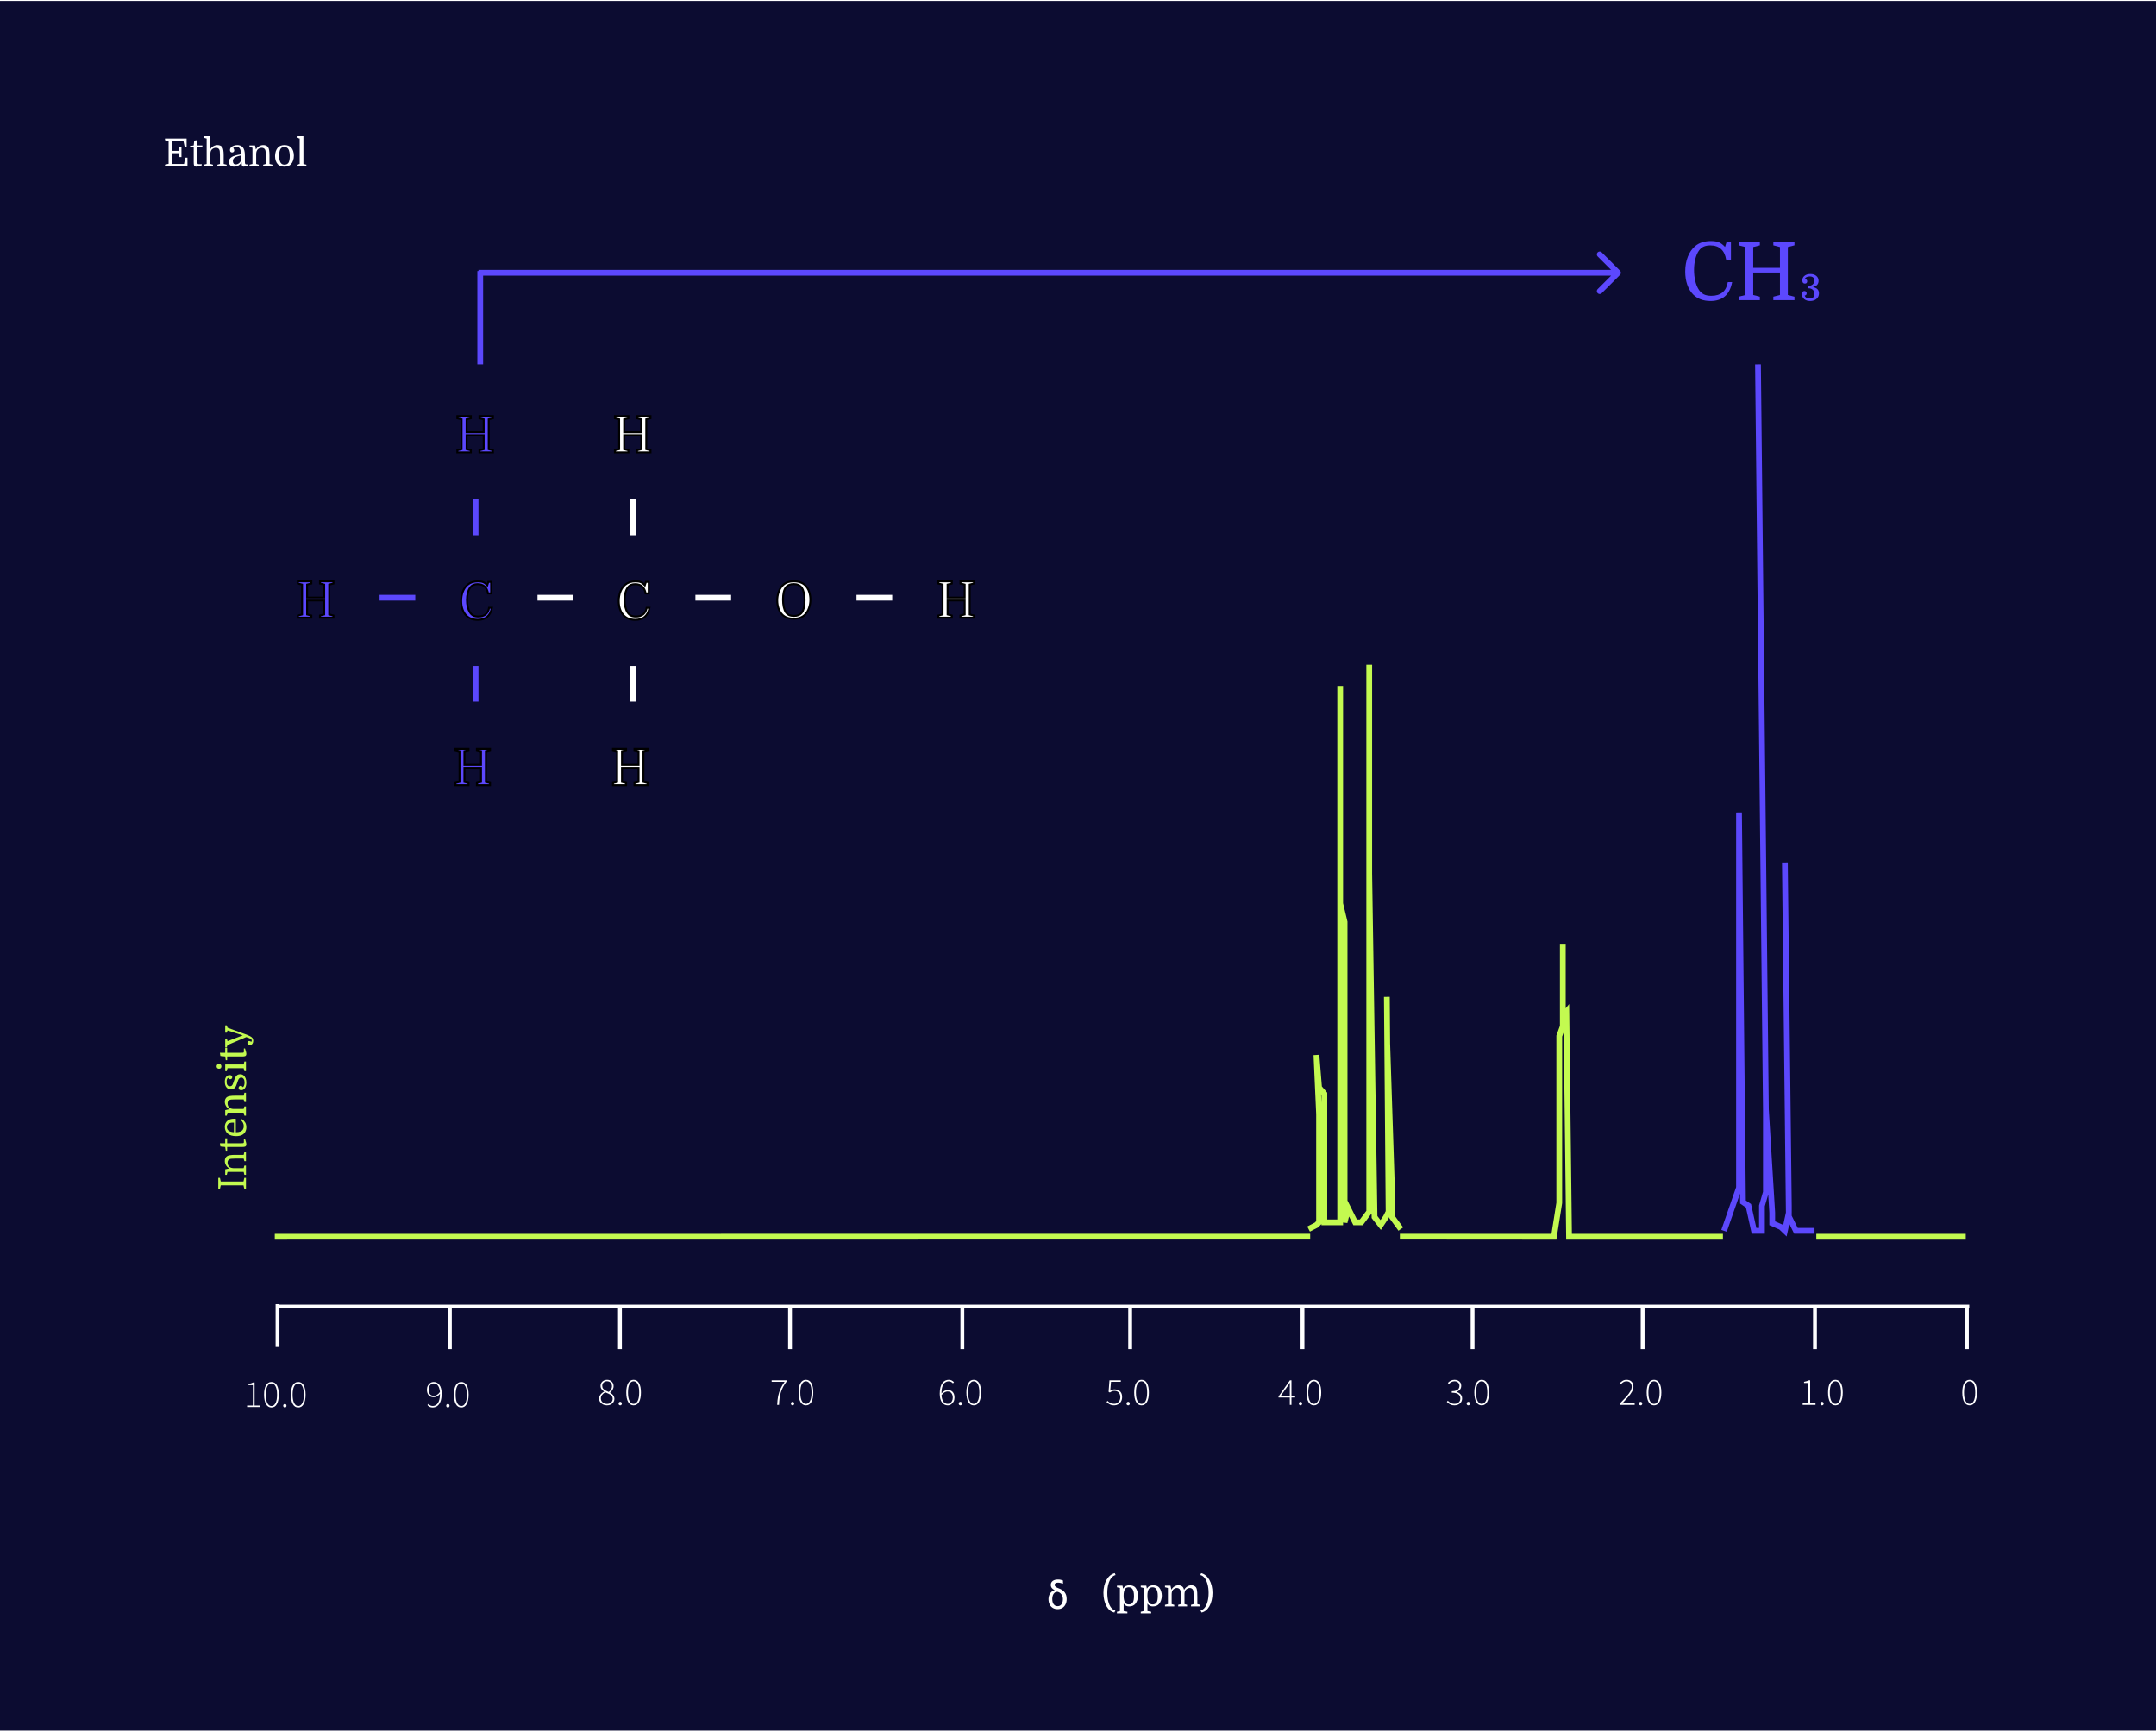 <svg width="1122" height="901" viewBox="0 0 1122 901" fill="none" xmlns="http://www.w3.org/2000/svg">
<rect width="1122" height="900" transform="translate(0 0.5)" fill="#0C0C31"/>
<path d="M421.733 311.988C421.733 313.509 421.497 314.941 421.025 316.287C420.571 317.615 419.933 318.725 419.112 319.616C418.396 320.385 417.531 320.961 416.517 321.346C415.521 321.713 414.368 321.896 413.057 321.896C411.729 321.896 410.559 321.713 409.545 321.346C408.532 320.979 407.684 320.428 407.003 319.694C406.199 318.856 405.578 317.807 405.142 316.549C404.705 315.273 404.486 313.893 404.486 312.408C404.486 310.888 404.713 309.463 405.168 308.135C405.64 306.79 406.286 305.672 407.107 304.78C407.841 303.994 408.689 303.417 409.65 303.05C410.628 302.683 411.782 302.5 413.11 302.5C414.438 302.5 415.6 302.683 416.596 303.05C417.609 303.4 418.474 303.95 419.191 304.702C420.012 305.54 420.641 306.598 421.078 307.873C421.515 309.149 421.733 310.521 421.733 311.988ZM407.501 311.884C407.501 313.334 407.623 314.627 407.868 315.763C408.112 316.881 408.462 317.798 408.916 318.515C409.37 319.161 409.938 319.651 410.62 319.983C411.319 320.297 412.175 320.455 413.188 320.455C415.041 320.455 416.404 319.878 417.277 318.725C417.749 318.078 418.107 317.222 418.352 316.156C418.597 315.073 418.719 313.806 418.719 312.355C418.719 310.905 418.597 309.629 418.352 308.529C418.107 307.428 417.749 306.536 417.277 305.855C416.823 305.191 416.238 304.702 415.521 304.387C414.822 304.073 413.992 303.915 413.031 303.915C412.105 303.915 411.301 304.064 410.62 304.361C409.956 304.641 409.397 305.069 408.942 305.645C407.981 306.921 407.501 309 407.501 311.884Z" fill="white"/>
<path d="M421.733 311.988C421.733 313.509 421.497 314.941 421.025 316.287C420.571 317.615 419.933 318.725 419.112 319.616C418.396 320.385 417.531 320.961 416.517 321.346C415.521 321.713 414.368 321.896 413.057 321.896C411.729 321.896 410.559 321.713 409.545 321.346C408.532 320.979 407.684 320.428 407.003 319.694C406.199 318.856 405.578 317.807 405.142 316.549C404.705 315.273 404.486 313.893 404.486 312.408C404.486 310.888 404.713 309.463 405.168 308.135C405.64 306.79 406.286 305.672 407.107 304.78C407.841 303.994 408.689 303.417 409.65 303.05C410.628 302.683 411.782 302.5 413.11 302.5C414.438 302.5 415.6 302.683 416.596 303.05C417.609 303.4 418.474 303.95 419.191 304.702C420.012 305.54 420.641 306.598 421.078 307.873C421.515 309.149 421.733 310.521 421.733 311.988ZM407.501 311.884C407.501 313.334 407.623 314.627 407.868 315.763C408.112 316.881 408.462 317.798 408.916 318.515C409.37 319.161 409.938 319.651 410.62 319.983C411.319 320.297 412.175 320.455 413.188 320.455C415.041 320.455 416.404 319.878 417.277 318.725C417.749 318.078 418.107 317.222 418.352 316.156C418.597 315.073 418.719 313.806 418.719 312.355C418.719 310.905 418.597 309.629 418.352 308.529C418.107 307.428 417.749 306.536 417.277 305.855C416.823 305.191 416.238 304.702 415.521 304.387C414.822 304.073 413.992 303.915 413.031 303.915C412.105 303.915 411.301 304.064 410.62 304.361C409.956 304.641 409.397 305.069 408.942 305.645C407.981 306.921 407.501 309 407.501 311.884Z" stroke="black"/>
<path d="M504.65 304.178V319.694L506.851 320.245V321.372H499.827V320.245L502.029 319.694V312.434H493.143V319.694L495.345 320.245V321.372H488.32V320.245L490.522 319.694V304.178L488.32 303.627V302.5H495.345V303.627L493.143 304.178V310.914H502.029V304.178L499.827 303.627V302.5H506.851V303.627L504.65 304.178Z" fill="white"/>
<path d="M504.65 304.178V319.694L506.851 320.245V321.372H499.827V320.245L502.029 319.694V312.434H493.143V319.694L495.345 320.245V321.372H488.32V320.245L490.522 319.694V304.178L488.32 303.627V302.5H495.345V303.627L493.143 304.178V310.914H502.029V304.178L499.827 303.627V302.5H506.851V303.627L504.65 304.178Z" stroke="black"/>
<path d="M248.551 303.959C247.673 303.959 246.92 304.095 246.292 304.365C245.683 304.635 245.163 305.059 244.733 305.635C244.195 306.338 243.774 307.266 243.469 308.419C243.164 309.554 243.012 310.806 243.012 312.176C243.012 313.455 243.146 314.653 243.415 315.77C243.684 316.887 244.061 317.824 244.545 318.581C245.029 319.338 245.611 319.896 246.292 320.257C246.992 320.599 247.861 320.77 248.901 320.77C252.128 320.77 254.001 319.248 254.521 316.203H256C255.193 320.401 252.737 322.5 248.632 322.5C246.158 322.5 244.186 321.779 242.716 320.338C241.838 319.473 241.165 318.383 240.699 317.068C240.233 315.752 240 314.293 240 312.689C240 310.869 240.296 309.221 240.887 307.743C241.479 306.266 242.313 305.086 243.388 304.203C244.751 303.068 246.552 302.5 248.793 302.5C249.905 302.5 250.81 302.644 251.509 302.932C252.208 303.221 252.899 303.734 253.58 304.473L254.118 302.77H255.597V308.743H253.956C253.705 307.158 253.123 305.968 252.208 305.176C251.312 304.365 250.093 303.959 248.551 303.959Z" fill="#5C48FD"/>
<path d="M248.551 303.959C247.673 303.959 246.92 304.095 246.292 304.365C245.683 304.635 245.163 305.059 244.733 305.635C244.195 306.338 243.774 307.266 243.469 308.419C243.164 309.554 243.012 310.806 243.012 312.176C243.012 313.455 243.146 314.653 243.415 315.77C243.684 316.887 244.061 317.824 244.545 318.581C245.029 319.338 245.611 319.896 246.292 320.257C246.992 320.599 247.861 320.77 248.901 320.77C252.128 320.77 254.001 319.248 254.521 316.203H256C255.193 320.401 252.737 322.5 248.632 322.5C246.158 322.5 244.186 321.779 242.716 320.338C241.838 319.473 241.165 318.383 240.699 317.068C240.233 315.752 240 314.293 240 312.689C240 310.869 240.296 309.221 240.887 307.743C241.479 306.266 242.313 305.086 243.388 304.203C244.751 303.068 246.552 302.5 248.793 302.5C249.905 302.5 250.81 302.644 251.509 302.932C252.208 303.221 252.899 303.734 253.58 304.473L254.118 302.77H255.597V308.743H253.956C253.705 307.158 253.123 305.968 252.208 305.176C251.312 304.365 250.093 303.959 248.551 303.959Z" stroke="black"/>
<path d="M330.551 303.959C329.673 303.959 328.92 304.095 328.292 304.365C327.683 304.635 327.163 305.059 326.733 305.635C326.195 306.338 325.774 307.266 325.469 308.419C325.164 309.554 325.012 310.806 325.012 312.176C325.012 313.455 325.146 314.653 325.415 315.77C325.684 316.887 326.061 317.824 326.545 318.581C327.029 319.338 327.611 319.896 328.292 320.257C328.992 320.599 329.861 320.77 330.901 320.77C334.128 320.77 336.001 319.248 336.521 316.203H338C337.193 320.401 334.737 322.5 330.632 322.5C328.158 322.5 326.186 321.779 324.716 320.338C323.838 319.473 323.165 318.383 322.699 317.068C322.233 315.752 322 314.293 322 312.689C322 310.869 322.296 309.221 322.887 307.743C323.479 306.266 324.313 305.086 325.388 304.203C326.751 303.068 328.552 302.5 330.793 302.5C331.905 302.5 332.81 302.644 333.509 302.932C334.208 303.221 334.899 303.734 335.58 304.473L336.118 302.77H337.597V308.743H335.956C335.705 307.158 335.123 305.968 334.208 305.176C333.312 304.365 332.093 303.959 330.551 303.959Z" fill="white"/>
<path d="M330.551 303.959C329.673 303.959 328.92 304.095 328.292 304.365C327.683 304.635 327.163 305.059 326.733 305.635C326.195 306.338 325.774 307.266 325.469 308.419C325.164 309.554 325.012 310.806 325.012 312.176C325.012 313.455 325.146 314.653 325.415 315.77C325.684 316.887 326.061 317.824 326.545 318.581C327.029 319.338 327.611 319.896 328.292 320.257C328.992 320.599 329.861 320.77 330.901 320.77C334.128 320.77 336.001 319.248 336.521 316.203H338C337.193 320.401 334.737 322.5 330.632 322.5C328.158 322.5 326.186 321.779 324.716 320.338C323.838 319.473 323.165 318.383 322.699 317.068C322.233 315.752 322 314.293 322 312.689C322 310.869 322.296 309.221 322.887 307.743C323.479 306.266 324.313 305.086 325.388 304.203C326.751 303.068 328.552 302.5 330.793 302.5C331.905 302.5 332.81 302.644 333.509 302.932C334.208 303.221 334.899 303.734 335.58 304.473L336.118 302.77H337.597V308.743H335.956C335.705 307.158 335.123 305.968 334.208 305.176C333.312 304.365 332.093 303.959 330.551 303.959Z" stroke="black"/>
<path d="M252.861 391.189V406.811L255 407.365V408.5H248.177V407.365L250.315 406.811V399.501H241.685V406.811L243.823 407.365V408.5H237V407.365L239.139 406.811V391.189L237 390.635V389.5H243.823V390.635L241.685 391.189V397.971H250.315V391.189L248.177 390.635V389.5H255V390.635L252.861 391.189Z" fill="#5C48FD"/>
<path d="M252.861 391.189V406.811L255 407.365V408.5H248.177V407.365L250.315 406.811V399.501H241.685V406.811L243.823 407.365V408.5H237V407.365L239.139 406.811V391.189L237 390.635V389.5H243.823V390.635L241.685 391.189V397.971H250.315V391.189L248.177 390.635V389.5H255V390.635L252.861 391.189Z" stroke="black"/>
<path d="M334.861 391.189V406.811L337 407.365V408.5H330.177V407.365L332.315 406.811V399.501H323.685V406.811L325.823 407.365V408.5H319V407.365L321.139 406.811V391.189L319 390.635V389.5H325.823V390.635L323.685 391.189V397.971H332.315V391.189L330.177 390.635V389.5H337V390.635L334.861 391.189Z" fill="white"/>
<path d="M334.861 391.189V406.811L337 407.365V408.5H330.177V407.365L332.315 406.811V399.501H323.685V406.811L325.823 407.365V408.5H319V407.365L321.139 406.811V391.189L319 390.635V389.5H325.823V390.635L323.685 391.189V397.971H332.315V391.189L330.177 390.635V389.5H337V390.635L334.861 391.189Z" stroke="black"/>
<path d="M171.329 304.178V319.694L173.531 320.245V321.372H166.507V320.245L168.708 319.694V312.434H159.823V319.694L162.025 320.245V321.372H155V320.245L157.202 319.694V304.178L155 303.627V302.5H162.025V303.627L159.823 304.178V310.914H168.708V304.178L166.507 303.627V302.5H173.531V303.627L171.329 304.178Z" fill="#5C48FD"/>
<path d="M171.329 304.178V319.694L173.531 320.245V321.372H166.507V320.245L168.708 319.694V312.434H159.823V319.694L162.025 320.245V321.372H155V320.245L157.202 319.694V304.178L155 303.627V302.5H162.025V303.627L159.823 304.178V310.914H168.708V304.178L166.507 303.627V302.5H173.531V303.627L171.329 304.178Z" stroke="black"/>
<path d="M254.329 218.178V225.936V233.694L256.531 234.245V235.372H249.507V234.245L251.708 233.694V226.434H242.823V233.694L245.025 234.245V235.372H238V234.245L240.202 233.694V218.178L238 217.627V216.5H245.025V217.627L242.823 218.178V224.914H251.708V218.178L249.507 217.627V216.5H256.531V217.627L254.329 218.178Z" fill="#5C48FD"/>
<path d="M254.329 218.178V225.936V233.694L256.531 234.245V235.372H249.507V234.245L251.708 233.694V226.434H242.823V233.694L245.025 234.245V235.372H238V234.245L240.202 233.694V218.178L238 217.627V216.5H245.025V217.627L242.823 218.178V224.914H251.708V218.178L249.507 217.627V216.5H256.531V217.627L254.329 218.178Z" stroke="black"/>
<path d="M336.329 218.178V225.936V233.694L338.531 234.245V235.372H331.507V234.245L333.708 233.694V226.434H324.823V233.694L327.025 234.245V235.372H320V234.245L322.202 233.694V218.178L320 217.627V216.5H327.025V217.627L324.823 218.178V224.914H333.708V218.178L331.507 217.627V216.5H338.531V217.627L336.329 218.178Z" fill="white"/>
<path d="M336.329 218.178V225.936V233.694L338.531 234.245V235.372H331.507V234.245L333.708 233.694V226.434H324.823V233.694L327.025 234.245V235.372H320V234.245L322.202 233.694V218.178L320 217.627V216.5H327.025V217.627L324.823 218.178V224.914H333.708V218.178L331.507 217.627V216.5H338.531V217.627L336.329 218.178Z" stroke="black"/>
<line x1="247.5" y1="365.087" x2="247.5" y2="346.5" stroke="#5C48FD" stroke-width="3"/>
<line x1="329.5" y1="365.087" x2="329.5" y2="346.5" stroke="white" stroke-width="3"/>
<line x1="247.5" y1="259.5" x2="247.5" y2="278.5" stroke="#5C48FD" stroke-width="3"/>
<line x1="329.5" y1="259.5" x2="329.5" y2="278.5" stroke="white" stroke-width="3"/>
<line x1="197.531" y1="311" x2="216.118" y2="311" stroke="#5C48FD" stroke-width="3"/>
<line x1="279.715" y1="311" x2="298.302" y2="311" stroke="white" stroke-width="3"/>
<line x1="361.898" y1="311" x2="380.485" y2="311" stroke="white" stroke-width="3"/>
<line x1="445.732" y1="311" x2="464.319" y2="311" stroke="white" stroke-width="3"/>
<path d="M843.102 142.979C843.687 142.393 843.687 141.443 843.102 140.857L833.556 131.311C832.97 130.726 832.02 130.726 831.434 131.311C830.849 131.897 830.849 132.847 831.434 133.433L839.92 141.918L831.434 150.403C830.849 150.989 830.849 151.939 831.434 152.525C832.02 153.11 832.97 153.11 833.556 152.525L843.102 142.979ZM249 143.418L842.041 143.418L842.041 140.418L249 140.418L249 143.418Z" fill="#5C48FD"/>
<path d="M890.05 127.692C888.709 127.692 887.56 127.902 886.603 128.323C885.672 128.745 884.879 129.404 884.222 130.303C883.402 131.398 882.759 132.844 882.294 134.641C881.829 136.41 881.596 138.362 881.596 140.496C881.596 142.489 881.801 144.356 882.212 146.097C882.622 147.838 883.197 149.298 883.935 150.478C884.674 151.657 885.563 152.527 886.603 153.089C887.67 153.622 888.996 153.889 890.583 153.889C895.508 153.889 898.366 151.517 899.16 146.771H901.417C900.186 153.314 896.438 156.585 890.173 156.585C886.397 156.585 883.388 155.462 881.145 153.215C879.804 151.867 878.778 150.169 878.067 148.119C877.356 146.069 877 143.795 877 141.296C877 138.46 877.451 135.891 878.354 133.588C879.257 131.286 880.529 129.447 882.171 128.071C884.25 126.302 886.999 125.417 890.419 125.417C892.115 125.417 893.497 125.642 894.564 126.091C895.631 126.54 896.684 127.341 897.723 128.492L898.544 125.838H900.801V135.147H898.298C897.915 132.676 897.026 130.822 895.631 129.587C894.263 128.323 892.402 127.692 890.05 127.692Z" fill="#5C48FD"/>
<path d="M930.413 128.534V153.468L933.86 154.352V156.164H922.862V154.352L926.309 153.468V141.801H912.398V153.468L915.845 154.352V156.164H904.847V154.352L908.294 153.468V128.534L904.847 127.65V125.838H915.845V127.65L912.398 128.534V139.358H926.309V128.534L922.862 127.65V125.838H933.86V127.65L930.413 128.534Z" fill="#5C48FD"/>
<path d="M946.406 146.097C946.406 146.94 946.16 147.642 945.668 148.203C945.175 148.737 944.491 149.074 943.616 149.214V149.383C945.613 149.776 946.612 150.857 946.612 152.626C946.612 153.805 946.188 154.76 945.339 155.49C944.491 156.22 943.383 156.585 942.015 156.585C940.757 156.585 939.731 156.262 938.938 155.616C938.172 154.97 937.789 154.114 937.789 153.047C937.789 152.485 937.884 152.078 938.076 151.825C938.295 151.545 938.623 151.404 939.061 151.404C939.417 151.404 939.69 151.517 939.882 151.741C940.1 151.938 940.21 152.218 940.21 152.583C940.21 152.949 940.114 153.229 939.923 153.426C939.731 153.622 939.485 153.721 939.184 153.721C939.293 154.198 939.553 154.577 939.964 154.858C940.401 155.111 940.976 155.237 941.687 155.237C942.563 155.237 943.206 155.054 943.616 154.689C944.054 154.296 944.273 153.707 944.273 152.92C944.273 152.022 943.985 151.306 943.411 150.772C942.864 150.239 942.098 149.972 941.113 149.972V148.709C942.043 148.709 942.795 148.456 943.37 147.95C943.944 147.417 944.231 146.729 944.231 145.887C944.231 145.213 944.026 144.707 943.616 144.37C943.206 144.005 942.604 143.823 941.81 143.823C941.126 143.823 940.552 143.949 940.087 144.202C939.622 144.455 939.348 144.792 939.266 145.213C939.649 145.213 939.95 145.311 940.169 145.508C940.388 145.704 940.497 145.985 940.497 146.35C940.497 146.715 940.388 147.01 940.169 147.234C939.95 147.431 939.663 147.529 939.307 147.529C938.869 147.529 938.527 147.389 938.281 147.108C938.062 146.799 937.953 146.378 937.953 145.845C937.953 144.862 938.336 144.076 939.102 143.486C939.868 142.868 940.88 142.559 942.139 142.559C943.424 142.559 944.45 142.882 945.216 143.528C946.01 144.174 946.406 145.03 946.406 146.097Z" fill="#5C48FD"/>
<path d="M249.916 141.001L249.916 189.586" stroke="#5C48FD" stroke-width="3"/>
<g filter="url(#filter0_d_676_5778)">
<path d="M728.5 639.451L792.932 639.5H808.671L811.448 621.9V535.071L813.3 529.991V487.5V524.91L815.151 522.601L816.54 639.5H823.947H828.113H896.624M143 639.5L681.832 639.451M945.23 639.5H984.115H1023" stroke="#C3FA50" stroke-width="3"/>
</g>
<path d="M681 639.5L685.079 637.389L686.453 636.014V618.138V579.637L685.079 548.928L686.453 565.887L689.201 569.095V636.014H697.444V592.929V497.593V356.881V470.092L699.734 479.718V555.345V636.014L701.566 628.68L705.23 636.014H708.436L712.558 630.513V345.881V454.509L715.305 633.263L718.511 637.389L721.259 633.263L722.634 630.513L721.727 518.677L721.924 542.969L724.464 620.888V633.263L729 639.5" stroke="#C3FA50" stroke-width="3"/>
<path d="M144.834 679.834L1024.83 679.834" stroke="white" stroke-width="2"/>
<line x1="588.143" y1="679.696" x2="588.143" y2="701.967" stroke="white" stroke-width="2"/>
<line x1="411.131" y1="679.696" x2="411.131" y2="701.967" stroke="white" stroke-width="2"/>
<line x1="234.117" y1="679.696" x2="234.117" y2="701.967" stroke="white" stroke-width="2"/>
<line x1="144.432" y1="678.582" x2="144.432" y2="700.853" stroke="white" stroke-width="2"/>
<line x1="854.842" y1="679.696" x2="854.842" y2="701.967" stroke="white" stroke-width="2"/>
<line x1="677.828" y1="679.696" x2="677.828" y2="701.967" stroke="white" stroke-width="2"/>
<line x1="500.816" y1="679.696" x2="500.816" y2="701.967" stroke="white" stroke-width="2"/>
<line x1="322.625" y1="679.696" x2="322.625" y2="701.967" stroke="white" stroke-width="2"/>
<line x1="944.527" y1="679.696" x2="944.527" y2="701.967" stroke="white" stroke-width="2"/>
<line x1="1023.59" y1="679.696" x2="1023.59" y2="701.967" stroke="white" stroke-width="2"/>
<line x1="766.336" y1="679.696" x2="766.336" y2="701.967" stroke="white" stroke-width="2"/>
<path d="M223.056 723.04C223.056 723.973 223.276 724.747 223.716 725.36C224.156 725.96 224.863 726.26 225.836 726.26C226.303 726.26 226.81 726.107 227.356 725.8C227.916 725.493 228.443 725 228.936 724.32C228.856 722.973 228.543 721.887 227.996 721.06C227.463 720.233 226.676 719.82 225.636 719.82C225.156 719.82 224.716 719.967 224.316 720.26C223.93 720.54 223.623 720.92 223.396 721.4C223.17 721.88 223.056 722.427 223.056 723.04ZM225.136 732.32C224.55 732.32 224.03 732.207 223.576 731.98C223.136 731.753 222.756 731.453 222.436 731.08L222.976 730.48C223.256 730.827 223.583 731.093 223.956 731.28C224.343 731.453 224.743 731.54 225.156 731.54C225.836 731.54 226.463 731.34 227.036 730.94C227.61 730.54 228.07 729.88 228.416 728.96C228.776 728.04 228.956 726.8 228.956 725.24C228.516 725.773 228.016 726.2 227.456 726.52C226.896 726.84 226.316 727 225.716 727C224.61 727 223.743 726.667 223.116 726C222.49 725.32 222.176 724.333 222.176 723.04C222.176 722.267 222.336 721.58 222.656 720.98C222.976 720.38 223.403 719.913 223.936 719.58C224.47 719.233 225.05 719.06 225.676 719.06C226.943 719.06 227.95 719.58 228.696 720.62C229.456 721.647 229.836 723.133 229.836 725.08C229.836 726.867 229.616 728.293 229.176 729.36C228.736 730.413 228.156 731.173 227.436 731.64C226.73 732.093 225.963 732.32 225.136 732.32ZM233.087 732.32C232.873 732.32 232.673 732.24 232.487 732.08C232.313 731.92 232.227 731.7 232.227 731.42C232.227 731.127 232.313 730.9 232.487 730.74C232.673 730.58 232.873 730.5 233.087 730.5C233.313 730.5 233.507 730.58 233.667 730.74C233.84 730.9 233.927 731.127 233.927 731.42C233.927 731.7 233.84 731.92 233.667 732.08C233.507 732.24 233.313 732.32 233.087 732.32ZM240.042 732.32C238.828 732.32 237.888 731.74 237.222 730.58C236.555 729.42 236.222 727.773 236.222 725.64C236.222 723.52 236.555 721.893 237.222 720.76C237.888 719.627 238.828 719.06 240.042 719.06C241.268 719.06 242.208 719.627 242.862 720.76C243.528 721.893 243.862 723.52 243.862 725.64C243.862 727.773 243.528 729.42 242.862 730.58C242.208 731.74 241.268 732.32 240.042 732.32ZM240.042 731.56C240.935 731.56 241.642 731.06 242.162 730.06C242.695 729.06 242.962 727.587 242.962 725.64C242.962 723.693 242.695 722.24 242.162 721.28C241.642 720.307 240.935 719.82 240.042 719.82C239.162 719.82 238.455 720.307 237.922 721.28C237.388 722.24 237.122 723.693 237.122 725.64C237.122 727.587 237.388 729.06 237.922 730.06C238.455 731.06 239.162 731.56 240.042 731.56Z" fill="white"/>
<path d="M128.59 732.08V731.3H131.59V720.7H129.31V720.1C129.83 720.007 130.297 719.893 130.71 719.76C131.123 719.627 131.477 719.473 131.77 719.3H132.49V731.3H135.27V732.08H128.59ZM141.26 732.32C140.047 732.32 139.107 731.74 138.44 730.58C137.774 729.42 137.44 727.773 137.44 725.64C137.44 723.52 137.774 721.893 138.44 720.76C139.107 719.627 140.047 719.06 141.26 719.06C142.487 719.06 143.427 719.627 144.08 720.76C144.747 721.893 145.08 723.52 145.08 725.64C145.08 727.773 144.747 729.42 144.08 730.58C143.427 731.74 142.487 732.32 141.26 732.32ZM141.26 731.56C142.154 731.56 142.86 731.06 143.38 730.06C143.914 729.06 144.18 727.587 144.18 725.64C144.18 723.693 143.914 722.24 143.38 721.28C142.86 720.307 142.154 719.82 141.26 719.82C140.38 719.82 139.674 720.307 139.14 721.28C138.607 722.24 138.34 723.693 138.34 725.64C138.34 727.587 138.607 729.06 139.14 730.06C139.674 731.06 140.38 731.56 141.26 731.56ZM148.251 732.32C148.037 732.32 147.837 732.24 147.651 732.08C147.477 731.92 147.391 731.7 147.391 731.42C147.391 731.127 147.477 730.9 147.651 730.74C147.837 730.58 148.037 730.5 148.251 730.5C148.477 730.5 148.671 730.58 148.831 730.74C149.004 730.9 149.091 731.127 149.091 731.42C149.091 731.7 149.004 731.92 148.831 732.08C148.671 732.24 148.477 732.32 148.251 732.32ZM155.206 732.32C153.992 732.32 153.052 731.74 152.386 730.58C151.719 729.42 151.386 727.773 151.386 725.64C151.386 723.52 151.719 721.893 152.386 720.76C153.052 719.627 153.992 719.06 155.206 719.06C156.432 719.06 157.372 719.627 158.026 720.76C158.692 721.893 159.026 723.52 159.026 725.64C159.026 727.773 158.692 729.42 158.026 730.58C157.372 731.74 156.432 732.32 155.206 732.32ZM155.206 731.56C156.099 731.56 156.806 731.06 157.326 730.06C157.859 729.06 158.126 727.587 158.126 725.64C158.126 723.693 157.859 722.24 157.326 721.28C156.806 720.307 156.099 719.82 155.206 719.82C154.326 719.82 153.619 720.307 153.086 721.28C152.552 722.24 152.286 723.693 152.286 725.64C152.286 727.587 152.552 729.06 153.086 730.06C153.619 731.06 154.326 731.56 155.206 731.56Z" fill="white"/>
<path d="M315.862 731.207C315.089 731.207 314.395 731.053 313.782 730.747C313.169 730.44 312.682 730.02 312.322 729.487C311.975 728.953 311.802 728.353 311.802 727.687C311.802 727.113 311.929 726.593 312.182 726.127C312.449 725.66 312.775 725.26 313.162 724.927C313.562 724.58 313.962 724.3 314.362 724.087V724.007C313.895 723.7 313.469 723.307 313.082 722.827C312.709 722.333 312.522 721.747 312.522 721.067C312.522 720.453 312.669 719.913 312.962 719.447C313.269 718.98 313.675 718.613 314.182 718.347C314.689 718.08 315.249 717.947 315.862 717.947C316.955 717.947 317.802 718.267 318.402 718.907C319.015 719.533 319.322 720.327 319.322 721.287C319.322 721.753 319.222 722.2 319.022 722.627C318.822 723.04 318.582 723.413 318.302 723.747C318.022 724.067 317.755 724.327 317.502 724.527V724.607C317.875 724.833 318.229 725.093 318.562 725.387C318.909 725.667 319.189 726.007 319.402 726.407C319.629 726.807 319.742 727.293 319.742 727.867C319.742 728.48 319.575 729.04 319.242 729.547C318.922 730.053 318.469 730.46 317.882 730.767C317.309 731.06 316.635 731.207 315.862 731.207ZM316.802 724.267C317.349 723.827 317.762 723.36 318.042 722.867C318.335 722.373 318.482 721.853 318.482 721.307C318.482 720.6 318.249 719.987 317.782 719.467C317.329 718.947 316.689 718.687 315.862 718.687C315.155 718.687 314.569 718.913 314.102 719.367C313.635 719.807 313.402 720.373 313.402 721.067C313.402 721.667 313.569 722.167 313.902 722.567C314.235 722.953 314.662 723.28 315.182 723.547C315.702 723.8 316.242 724.04 316.802 724.267ZM315.862 730.467C316.769 730.467 317.489 730.213 318.022 729.707C318.569 729.2 318.842 728.58 318.842 727.847C318.842 727.193 318.655 726.667 318.282 726.267C317.909 725.853 317.422 725.507 316.822 725.227C316.235 724.947 315.609 724.68 314.942 724.427C314.289 724.8 313.749 725.253 313.322 725.787C312.895 726.32 312.682 726.94 312.682 727.647C312.682 728.18 312.815 728.66 313.082 729.087C313.362 729.5 313.742 729.833 314.222 730.087C314.702 730.34 315.249 730.467 315.862 730.467ZM322.772 731.207C322.559 731.207 322.359 731.127 322.172 730.967C321.999 730.807 321.912 730.587 321.912 730.307C321.912 730.013 321.999 729.787 322.172 729.627C322.359 729.467 322.559 729.387 322.772 729.387C322.999 729.387 323.192 729.467 323.352 729.627C323.526 729.787 323.612 730.013 323.612 730.307C323.612 730.587 323.526 730.807 323.352 730.967C323.192 731.127 322.999 731.207 322.772 731.207ZM329.727 731.207C328.514 731.207 327.574 730.627 326.907 729.467C326.241 728.307 325.907 726.66 325.907 724.527C325.907 722.407 326.241 720.78 326.907 719.647C327.574 718.513 328.514 717.947 329.727 717.947C330.954 717.947 331.894 718.513 332.547 719.647C333.214 720.78 333.547 722.407 333.547 724.527C333.547 726.66 333.214 728.307 332.547 729.467C331.894 730.627 330.954 731.207 329.727 731.207ZM329.727 730.447C330.621 730.447 331.327 729.947 331.847 728.947C332.381 727.947 332.647 726.473 332.647 724.527C332.647 722.58 332.381 721.127 331.847 720.167C331.327 719.193 330.621 718.707 329.727 718.707C328.847 718.707 328.141 719.193 327.607 720.167C327.074 721.127 326.807 722.58 326.807 724.527C326.807 726.473 327.074 727.947 327.607 728.947C328.141 729.947 328.847 730.447 329.727 730.447Z" fill="white"/>
<path d="M404.449 730.967C404.516 729.247 404.689 727.707 404.969 726.347C405.249 724.987 405.663 723.72 406.209 722.547C406.756 721.36 407.456 720.167 408.309 718.967H401.569V718.187H409.429V718.707C408.669 719.72 408.036 720.7 407.529 721.647C407.036 722.58 406.643 723.527 406.349 724.487C406.056 725.447 405.836 726.453 405.689 727.507C405.556 728.56 405.463 729.713 405.409 730.967H404.449ZM412.46 731.207C412.246 731.207 412.046 731.127 411.86 730.967C411.686 730.807 411.6 730.587 411.6 730.307C411.6 730.013 411.686 729.787 411.86 729.627C412.046 729.467 412.246 729.387 412.46 729.387C412.686 729.387 412.88 729.467 413.04 729.627C413.213 729.787 413.3 730.013 413.3 730.307C413.3 730.587 413.213 730.807 413.04 730.967C412.88 731.127 412.686 731.207 412.46 731.207ZM419.415 731.207C418.201 731.207 417.261 730.627 416.595 729.467C415.928 728.307 415.595 726.66 415.595 724.527C415.595 722.407 415.928 720.78 416.595 719.647C417.261 718.513 418.201 717.947 419.415 717.947C420.641 717.947 421.581 718.513 422.235 719.647C422.901 720.78 423.235 722.407 423.235 724.527C423.235 726.66 422.901 728.307 422.235 729.467C421.581 730.627 420.641 731.207 419.415 731.207ZM419.415 730.447C420.308 730.447 421.015 729.947 421.535 728.947C422.068 727.947 422.335 726.473 422.335 724.527C422.335 722.58 422.068 721.127 421.535 720.167C421.015 719.193 420.308 718.707 419.415 718.707C418.535 718.707 417.828 719.193 417.295 720.167C416.761 721.127 416.495 722.58 416.495 724.527C416.495 726.473 416.761 727.947 417.295 728.947C417.828 729.947 418.535 730.447 419.415 730.447Z" fill="white"/>
<path d="M493.076 724.007C492.622 724.007 492.122 724.153 491.576 724.447C491.029 724.727 490.496 725.22 489.976 725.927C490.056 727.273 490.362 728.367 490.896 729.207C491.429 730.033 492.216 730.447 493.256 730.447C493.749 730.447 494.189 730.307 494.576 730.027C494.962 729.733 495.269 729.347 495.496 728.867C495.722 728.373 495.836 727.82 495.836 727.207C495.836 726.287 495.616 725.527 495.176 724.927C494.749 724.313 494.049 724.007 493.076 724.007ZM493.236 731.207C491.956 731.207 490.936 730.687 490.176 729.647C489.429 728.593 489.056 727.1 489.056 725.167C489.056 723.82 489.182 722.687 489.436 721.767C489.689 720.847 490.036 720.107 490.476 719.547C490.916 718.987 491.416 718.58 491.976 718.327C492.549 718.073 493.142 717.947 493.756 717.947C494.356 717.947 494.869 718.06 495.296 718.287C495.736 718.513 496.122 718.813 496.456 719.187L495.916 719.787C495.636 719.44 495.309 719.18 494.936 719.007C494.562 718.82 494.169 718.727 493.756 718.727C493.076 718.727 492.442 718.927 491.856 719.327C491.282 719.727 490.822 720.387 490.476 721.307C490.129 722.227 489.956 723.467 489.956 725.027C490.396 724.48 490.896 724.047 491.456 723.727C492.016 723.407 492.589 723.247 493.176 723.247C494.296 723.247 495.169 723.587 495.796 724.267C496.422 724.933 496.736 725.913 496.736 727.207C496.736 727.98 496.576 728.667 496.256 729.267C495.936 729.867 495.509 730.34 494.976 730.687C494.456 731.033 493.876 731.207 493.236 731.207ZM499.786 731.207C499.573 731.207 499.373 731.127 499.186 730.967C499.013 730.807 498.926 730.587 498.926 730.307C498.926 730.013 499.013 729.787 499.186 729.627C499.373 729.467 499.573 729.387 499.786 729.387C500.013 729.387 500.206 729.467 500.366 729.627C500.539 729.787 500.626 730.013 500.626 730.307C500.626 730.587 500.539 730.807 500.366 730.967C500.206 731.127 500.013 731.207 499.786 731.207ZM506.741 731.207C505.528 731.207 504.588 730.627 503.921 729.467C503.254 728.307 502.921 726.66 502.921 724.527C502.921 722.407 503.254 720.78 503.921 719.647C504.588 718.513 505.528 717.947 506.741 717.947C507.968 717.947 508.908 718.513 509.561 719.647C510.228 720.78 510.561 722.407 510.561 724.527C510.561 726.66 510.228 728.307 509.561 729.467C508.908 730.627 507.968 731.207 506.741 731.207ZM506.741 730.447C507.634 730.447 508.341 729.947 508.861 728.947C509.394 727.947 509.661 726.473 509.661 724.527C509.661 722.58 509.394 721.127 508.861 720.167C508.341 719.193 507.634 718.707 506.741 718.707C505.861 718.707 505.154 719.193 504.621 720.167C504.088 721.127 503.821 722.58 503.821 724.527C503.821 726.473 504.088 727.947 504.621 728.947C505.154 729.947 505.861 730.447 506.741 730.447Z" fill="white"/>
<path d="M579.882 731.207C579.202 731.207 578.608 731.12 578.102 730.947C577.608 730.773 577.182 730.553 576.822 730.287C576.462 730.02 576.142 729.753 575.862 729.487L576.362 728.867C576.748 729.253 577.208 729.613 577.742 729.947C578.288 730.267 578.995 730.427 579.862 730.427C580.435 730.427 580.962 730.287 581.442 730.007C581.922 729.713 582.308 729.307 582.602 728.787C582.895 728.267 583.042 727.667 583.042 726.987C583.042 725.96 582.755 725.153 582.182 724.567C581.622 723.98 580.868 723.687 579.922 723.687C579.428 723.687 579.002 723.767 578.642 723.927C578.295 724.073 577.928 724.28 577.542 724.547L576.922 724.167L577.382 718.187H583.282V718.967H578.182L577.782 723.587C578.115 723.387 578.462 723.227 578.822 723.107C579.182 722.973 579.595 722.907 580.062 722.907C580.782 722.907 581.435 723.053 582.022 723.347C582.622 723.627 583.095 724.067 583.442 724.667C583.788 725.253 583.962 726.013 583.962 726.947C583.962 727.853 583.762 728.627 583.362 729.267C582.975 729.893 582.468 730.373 581.842 730.707C581.228 731.04 580.575 731.207 579.882 731.207ZM587.112 731.207C586.899 731.207 586.699 731.127 586.512 730.967C586.339 730.807 586.252 730.587 586.252 730.307C586.252 730.013 586.339 729.787 586.512 729.627C586.699 729.467 586.899 729.387 587.112 729.387C587.339 729.387 587.532 729.467 587.692 729.627C587.865 729.787 587.952 730.013 587.952 730.307C587.952 730.587 587.865 730.807 587.692 730.967C587.532 731.127 587.339 731.207 587.112 731.207ZM594.067 731.207C592.854 731.207 591.914 730.627 591.247 729.467C590.58 728.307 590.247 726.66 590.247 724.527C590.247 722.407 590.58 720.78 591.247 719.647C591.914 718.513 592.854 717.947 594.067 717.947C595.294 717.947 596.234 718.513 596.887 719.647C597.554 720.78 597.887 722.407 597.887 724.527C597.887 726.66 597.554 728.307 596.887 729.467C596.234 730.627 595.294 731.207 594.067 731.207ZM594.067 730.447C594.96 730.447 595.667 729.947 596.187 728.947C596.72 727.947 596.987 726.473 596.987 724.527C596.987 722.58 596.72 721.127 596.187 720.167C595.667 719.193 594.96 718.707 594.067 718.707C593.187 718.707 592.48 719.193 591.947 720.167C591.414 721.127 591.147 722.58 591.147 724.527C591.147 726.473 591.414 727.947 591.947 728.947C592.48 729.947 593.187 730.447 594.067 730.447Z" fill="white"/>
<path d="M666.427 726.387H671.227V721.707C671.227 721.413 671.234 721.047 671.247 720.607C671.274 720.167 671.294 719.8 671.307 719.507H671.227C671.067 719.773 670.901 720.033 670.727 720.287C670.554 720.54 670.374 720.813 670.187 721.107L666.427 726.387ZM671.227 730.967V727.147H665.347V726.627L671.287 718.187H672.087V726.387H673.987V727.147H672.087V730.967H671.227ZM676.798 731.207C676.584 731.207 676.384 731.127 676.198 730.967C676.024 730.807 675.938 730.587 675.938 730.307C675.938 730.013 676.024 729.787 676.198 729.627C676.384 729.467 676.584 729.387 676.798 729.387C677.024 729.387 677.218 729.467 677.378 729.627C677.551 729.787 677.638 730.013 677.638 730.307C677.638 730.587 677.551 730.807 677.378 730.967C677.218 731.127 677.024 731.207 676.798 731.207ZM683.753 731.207C682.539 731.207 681.599 730.627 680.933 729.467C680.266 728.307 679.933 726.66 679.933 724.527C679.933 722.407 680.266 720.78 680.933 719.647C681.599 718.513 682.539 717.947 683.753 717.947C684.979 717.947 685.919 718.513 686.573 719.647C687.239 720.78 687.573 722.407 687.573 724.527C687.573 726.66 687.239 728.307 686.573 729.467C685.919 730.627 684.979 731.207 683.753 731.207ZM683.753 730.447C684.646 730.447 685.353 729.947 685.873 728.947C686.406 727.947 686.673 726.473 686.673 724.527C686.673 722.58 686.406 721.127 685.873 720.167C685.353 719.193 684.646 718.707 683.753 718.707C682.873 718.707 682.166 719.193 681.633 720.167C681.099 721.127 680.833 722.58 680.833 724.527C680.833 726.473 681.099 727.947 681.633 728.947C682.166 729.947 682.873 730.447 683.753 730.447Z" fill="white"/>
<path d="M756.994 731.207C756.314 731.207 755.72 731.12 755.214 730.947C754.707 730.76 754.267 730.527 753.894 730.247C753.534 729.967 753.214 729.687 752.934 729.407L753.454 728.787C753.84 729.2 754.307 729.58 754.854 729.927C755.4 730.26 756.114 730.427 756.994 730.427C757.86 730.427 758.574 730.173 759.134 729.667C759.694 729.147 759.974 728.46 759.974 727.607C759.974 726.727 759.627 726.013 758.934 725.467C758.254 724.92 757.114 724.647 755.514 724.647V723.867C756.5 723.867 757.287 723.747 757.874 723.507C758.46 723.253 758.88 722.913 759.134 722.487C759.387 722.06 759.514 721.593 759.514 721.087C759.514 720.367 759.28 719.793 758.814 719.367C758.347 718.927 757.72 718.707 756.934 718.707C756.347 718.707 755.8 718.847 755.294 719.127C754.8 719.393 754.367 719.72 753.994 720.107L753.474 719.507C753.914 719.08 754.414 718.713 754.974 718.407C755.547 718.1 756.2 717.947 756.934 717.947C757.6 717.947 758.194 718.067 758.714 718.307C759.247 718.547 759.667 718.9 759.974 719.367C760.28 719.82 760.434 720.373 760.434 721.027C760.434 721.867 760.2 722.547 759.734 723.067C759.28 723.573 758.7 723.947 757.994 724.187V724.267C758.527 724.373 759.007 724.58 759.434 724.887C759.874 725.18 760.227 725.553 760.494 726.007C760.76 726.46 760.894 726.987 760.894 727.587C760.894 728.32 760.72 728.96 760.374 729.507C760.027 730.053 759.56 730.473 758.974 730.767C758.387 731.06 757.727 731.207 756.994 731.207ZM764.124 731.207C763.91 731.207 763.71 731.127 763.524 730.967C763.35 730.807 763.264 730.587 763.264 730.307C763.264 730.013 763.35 729.787 763.524 729.627C763.71 729.467 763.91 729.387 764.124 729.387C764.35 729.387 764.544 729.467 764.704 729.627C764.877 729.787 764.964 730.013 764.964 730.307C764.964 730.587 764.877 730.807 764.704 730.967C764.544 731.127 764.35 731.207 764.124 731.207ZM771.079 731.207C769.865 731.207 768.925 730.627 768.259 729.467C767.592 728.307 767.259 726.66 767.259 724.527C767.259 722.407 767.592 720.78 768.259 719.647C768.925 718.513 769.865 717.947 771.079 717.947C772.305 717.947 773.245 718.513 773.899 719.647C774.565 720.78 774.899 722.407 774.899 724.527C774.899 726.66 774.565 728.307 773.899 729.467C773.245 730.627 772.305 731.207 771.079 731.207ZM771.079 730.447C771.972 730.447 772.679 729.947 773.199 728.947C773.732 727.947 773.999 726.473 773.999 724.527C773.999 722.58 773.732 721.127 773.199 720.167C772.679 719.193 771.972 718.707 771.079 718.707C770.199 718.707 769.492 719.193 768.959 720.167C768.425 721.127 768.159 722.58 768.159 724.527C768.159 726.473 768.425 727.947 768.959 728.947C769.492 729.947 770.199 730.447 771.079 730.447Z" fill="white"/>
<path d="M842.861 730.967V730.407C844.261 728.98 845.428 727.747 846.361 726.707C847.294 725.653 847.994 724.713 848.461 723.887C848.928 723.06 849.161 722.28 849.161 721.547C849.161 720.747 848.934 720.073 848.481 719.527C848.041 718.98 847.341 718.707 846.381 718.707C845.808 718.707 845.261 718.867 844.741 719.187C844.234 719.507 843.788 719.907 843.401 720.387L842.821 719.827C843.301 719.293 843.834 718.847 844.421 718.487C845.008 718.127 845.688 717.947 846.461 717.947C847.608 717.947 848.494 718.273 849.121 718.927C849.748 719.58 850.061 720.447 850.061 721.527C850.061 722.367 849.814 723.22 849.321 724.087C848.841 724.953 848.161 725.887 847.281 726.887C846.414 727.887 845.388 729.013 844.201 730.267C844.548 730.24 844.901 730.22 845.261 730.207C845.634 730.18 845.994 730.167 846.341 730.167H850.701V730.967H842.861ZM853.811 731.207C853.598 731.207 853.398 731.127 853.211 730.967C853.038 730.807 852.951 730.587 852.951 730.307C852.951 730.013 853.038 729.787 853.211 729.627C853.398 729.467 853.598 729.387 853.811 729.387C854.038 729.387 854.231 729.467 854.391 729.627C854.565 729.787 854.651 730.013 854.651 730.307C854.651 730.587 854.565 730.807 854.391 730.967C854.231 731.127 854.038 731.207 853.811 731.207ZM860.766 731.207C859.553 731.207 858.613 730.627 857.946 729.467C857.28 728.307 856.946 726.66 856.946 724.527C856.946 722.407 857.28 720.78 857.946 719.647C858.613 718.513 859.553 717.947 860.766 717.947C861.993 717.947 862.933 718.513 863.586 719.647C864.253 720.78 864.586 722.407 864.586 724.527C864.586 726.66 864.253 728.307 863.586 729.467C862.933 730.627 861.993 731.207 860.766 731.207ZM860.766 730.447C861.66 730.447 862.366 729.947 862.886 728.947C863.42 727.947 863.686 726.473 863.686 724.527C863.686 722.58 863.42 721.127 862.886 720.167C862.366 719.193 861.66 718.707 860.766 718.707C859.886 718.707 859.18 719.193 858.646 720.167C858.113 721.127 857.846 722.58 857.846 724.527C857.846 726.473 858.113 727.947 858.646 728.947C859.18 729.947 859.886 730.447 860.766 730.447Z" fill="white"/>
<path d="M938.127 730.967V730.187H941.127V719.587H938.847V718.987C939.367 718.893 939.834 718.78 940.247 718.647C940.661 718.513 941.014 718.36 941.307 718.187H942.027V730.187H944.807V730.967H938.127ZM948.218 731.207C948.004 731.207 947.804 731.127 947.618 730.967C947.444 730.807 947.358 730.587 947.358 730.307C947.358 730.013 947.444 729.787 947.618 729.627C947.804 729.467 948.004 729.387 948.218 729.387C948.444 729.387 948.638 729.467 948.798 729.627C948.971 729.787 949.058 730.013 949.058 730.307C949.058 730.587 948.971 730.807 948.798 730.967C948.638 731.127 948.444 731.207 948.218 731.207ZM955.173 731.207C953.959 731.207 953.019 730.627 952.353 729.467C951.686 728.307 951.353 726.66 951.353 724.527C951.353 722.407 951.686 720.78 952.353 719.647C953.019 718.513 953.959 717.947 955.173 717.947C956.399 717.947 957.339 718.513 957.993 719.647C958.659 720.78 958.993 722.407 958.993 724.527C958.993 726.66 958.659 728.307 957.993 729.467C957.339 730.627 956.399 731.207 955.173 731.207ZM955.173 730.447C956.066 730.447 956.773 729.947 957.293 728.947C957.826 727.947 958.093 726.473 958.093 724.527C958.093 722.58 957.826 721.127 957.293 720.167C956.773 719.193 956.066 718.707 955.173 718.707C954.293 718.707 953.586 719.193 953.053 720.167C952.519 721.127 952.253 722.58 952.253 724.527C952.253 726.473 952.519 727.947 953.053 728.947C953.586 729.947 954.293 730.447 955.173 730.447Z" fill="white"/>
<path d="M1025.01 731.207C1023.8 731.207 1022.86 730.627 1022.19 729.467C1021.53 728.307 1021.19 726.66 1021.19 724.527C1021.19 722.407 1021.53 720.78 1022.19 719.647C1022.86 718.513 1023.8 717.947 1025.01 717.947C1026.24 717.947 1027.18 718.513 1027.83 719.647C1028.5 720.78 1028.83 722.407 1028.83 724.527C1028.83 726.66 1028.5 728.307 1027.83 729.467C1027.18 730.627 1026.24 731.207 1025.01 731.207ZM1025.01 730.447C1025.91 730.447 1026.61 729.947 1027.13 728.947C1027.67 727.947 1027.93 726.473 1027.93 724.527C1027.93 722.58 1027.67 721.127 1027.13 720.167C1026.61 719.193 1025.91 718.707 1025.01 718.707C1024.13 718.707 1023.43 719.193 1022.89 720.167C1022.36 721.127 1022.09 722.58 1022.09 724.527C1022.09 726.473 1022.36 727.947 1022.89 728.947C1023.43 729.947 1024.13 730.447 1025.01 730.447Z" fill="white"/>
<path d="M897.205 640.427L904.998 617.944V422.698L907.056 625.438L909.938 627.41L912.819 640.427H916.935V627.41L918.993 620.311V577.317M914.877 189.586L918.993 577.317M944.294 640.427H937.928H934.635L930.93 632.933L928.872 448.731L930.93 627.41V630.96L928.872 640.427L926.814 638.455L922.286 636.482V630.96L918.993 577.317" stroke="#5C48FD" stroke-width="3"/>
<path d="M94.44 81.74H93.42L93.06 79.7H89.74L89.74 85.3H95.78L96.4 82.04H97.56L97.56 86.5H85.86L85.86 85.64L87.74 85.22L87.74 73.38L85.86 72.96L85.86 72.1H97.12L97.12 76.34H96.08L95.44 73.26H89.74L89.74 78.5H93.06L93.42 76.46H94.44L94.44 81.74ZM98.871 76.7L98.871 75.98L100.811 75.7L101.071 73.18L102.751 72.94L102.751 75.7H105.311L105.311 76.7H102.751L102.751 83.84C102.751 84.293 102.758 84.607 102.771 84.78C102.785 84.94 102.811 85.073 102.851 85.18C102.891 85.273 102.965 85.34 103.071 85.38C103.178 85.407 103.351 85.42 103.591 85.42H104.991L104.991 86C104.351 86.24 103.785 86.413 103.291 86.52C102.811 86.64 102.425 86.7 102.131 86.7C101.531 86.7 101.145 86.453 100.971 85.96C100.918 85.8 100.878 85.593 100.851 85.34C100.825 85.087 100.811 84.713 100.811 84.22L100.811 76.7H98.871ZM114.468 85.3L114.468 80.84C114.468 79.973 114.441 79.327 114.388 78.9C114.348 78.473 114.268 78.14 114.148 77.9C113.828 77.247 113.241 76.92 112.388 76.92C112.014 76.92 111.654 76.987 111.308 77.12C110.961 77.253 110.654 77.433 110.388 77.66C110.094 77.913 109.874 78.22 109.728 78.58C109.594 78.927 109.514 79.36 109.488 79.88L109.488 85.3L110.828 85.68L110.828 86.5H106.008L106.008 85.68L107.548 85.3L107.548 72.1L106.008 71.72L106.008 70.9H109.488L109.488 77.58C109.888 76.94 110.414 76.433 111.068 76.06C111.734 75.687 112.448 75.5 113.208 75.5C113.741 75.5 114.221 75.593 114.648 75.78C115.074 75.967 115.414 76.233 115.668 76.58C115.934 76.953 116.121 77.48 116.228 78.16C116.348 78.827 116.408 79.733 116.408 80.88L116.408 85.3L117.948 85.68L117.948 86.5H113.128L113.128 85.68L114.468 85.3ZM119.139 84.16C119.139 83.12 119.626 82.3 120.599 81.7C121.572 81.1 123.186 80.633 125.439 80.3C125.386 79.513 125.312 78.9 125.219 78.46C125.126 78.02 125.006 77.667 124.859 77.4C124.672 77.053 124.412 76.8 124.079 76.64C123.746 76.467 123.386 76.38 122.999 76.38C122.626 76.38 122.286 76.447 121.979 76.58C121.686 76.713 121.486 76.893 121.379 77.12C121.566 77.253 121.699 77.427 121.779 77.64C121.872 77.853 121.919 78.053 121.919 78.24C121.919 78.573 121.806 78.84 121.579 79.04C121.366 79.227 121.099 79.32 120.779 79.32C120.459 79.32 120.192 79.213 119.979 79C119.779 78.787 119.679 78.487 119.679 78.1C119.679 77.54 119.872 77.067 120.259 76.68C120.646 76.293 121.132 76 121.719 75.8C122.319 75.6 122.919 75.5 123.519 75.5C124.066 75.5 124.566 75.587 125.019 75.76C125.486 75.92 125.879 76.16 126.199 76.48C127.026 77.307 127.439 78.773 127.439 80.88L127.439 83.78C127.439 84.433 127.479 84.887 127.559 85.14C127.652 85.393 127.846 85.52 128.139 85.52H129.039L129.039 86.12C128.079 86.507 127.332 86.7 126.799 86.7C126.386 86.7 126.106 86.553 125.959 86.26C125.826 85.953 125.759 85.373 125.759 84.52H125.679C125.266 85.2 124.719 85.733 124.039 86.12C123.359 86.507 122.626 86.7 121.839 86.7C120.999 86.7 120.339 86.473 119.859 86.02C119.379 85.567 119.139 84.947 119.139 84.16ZM122.679 85.54C123.052 85.54 123.439 85.447 123.839 85.26C124.252 85.06 124.599 84.787 124.879 84.44C125.092 84.173 125.246 83.86 125.339 83.5C125.446 83.127 125.499 82.693 125.499 82.2C125.499 81.973 125.492 81.753 125.479 81.54C125.466 81.313 125.446 81.1 125.419 80.9C124.339 81.113 123.492 81.347 122.879 81.6C122.266 81.84 121.832 82.133 121.579 82.48C121.326 82.813 121.199 83.233 121.199 83.74C121.199 84.313 121.326 84.76 121.579 85.08C121.846 85.387 122.212 85.54 122.679 85.54ZM131.381 85.3L131.381 76.9L129.841 76.52L129.841 75.7H132.721L133.161 77.7H133.241C133.641 77.02 134.181 76.487 134.861 76.1C135.541 75.7 136.268 75.5 137.041 75.5C138.148 75.5 138.968 75.86 139.501 76.58C139.768 76.953 139.954 77.48 140.061 78.16C140.181 78.827 140.241 79.733 140.241 80.88L140.241 85.3L141.781 85.68L141.781 86.5L136.961 86.5L136.961 85.68L138.301 85.3L138.301 80.84C138.301 79.973 138.274 79.327 138.221 78.9C138.181 78.473 138.101 78.14 137.981 77.9C137.821 77.58 137.588 77.34 137.281 77.18C136.988 77.007 136.634 76.92 136.221 76.92C135.448 76.92 134.781 77.167 134.221 77.66C133.674 78.153 133.374 78.92 133.321 79.96L133.321 85.3L134.661 85.68L134.661 86.5H129.841L129.841 85.68L131.381 85.3ZM152.947 81C152.947 81.867 152.813 82.693 152.547 83.48C152.293 84.253 151.933 84.893 151.467 85.4C151.067 85.84 150.573 86.167 149.987 86.38C149.4 86.593 148.733 86.7 147.987 86.7C147.253 86.7 146.6 86.6 146.027 86.4C145.453 86.187 144.967 85.867 144.567 85.44C144.113 84.947 143.76 84.34 143.507 83.62C143.267 82.887 143.147 82.093 143.147 81.24C143.147 80.373 143.273 79.547 143.527 78.76C143.78 77.96 144.147 77.307 144.627 76.8C145.053 76.347 145.547 76.02 146.107 75.82C146.68 75.607 147.333 75.5 148.067 75.5C148.8 75.5 149.46 75.607 150.047 75.82C150.633 76.02 151.127 76.333 151.527 76.76C151.993 77.253 152.347 77.873 152.587 78.62C152.827 79.353 152.947 80.147 152.947 81ZM145.287 81.02C145.287 81.833 145.347 82.54 145.467 83.14C145.6 83.727 145.78 84.213 146.007 84.6C146.233 84.933 146.5 85.193 146.807 85.38C147.127 85.567 147.54 85.66 148.047 85.66C148.967 85.66 149.653 85.347 150.107 84.72C150.347 84.373 150.52 83.893 150.627 83.28C150.747 82.667 150.807 81.96 150.807 81.16C150.807 80.36 150.74 79.66 150.607 79.06C150.487 78.46 150.313 77.973 150.087 77.6C149.873 77.253 149.6 76.993 149.267 76.82C148.947 76.633 148.533 76.54 148.027 76.54C147.093 76.54 146.42 76.847 146.007 77.46C145.527 78.207 145.287 79.393 145.287 81.02ZM155.967 85.3L155.967 72.1L154.427 71.72L154.427 70.9H157.907L157.907 85.3L159.447 85.68L159.447 86.5H154.427L154.427 85.68L155.967 85.3Z" fill="white"/>
<path d="M114.88 614.76L126.72 614.76L127.14 612.88L128 612.88L128 618.64L127.14 618.64L126.72 616.76L114.88 616.76L114.46 618.64L113.6 618.64L113.6 612.88L114.46 612.88L114.88 614.76ZM126.8 609.76L118.4 609.76L118.02 611.3L117.2 611.3L117.2 608.42L119.2 607.98L119.2 607.9C118.52 607.5 117.987 606.96 117.6 606.28C117.2 605.6 117 604.873 117 604.1C117 602.993 117.36 602.173 118.08 601.64C118.453 601.373 118.98 601.186 119.66 601.08C120.327 600.96 121.233 600.9 122.38 600.9L126.8 600.9L127.18 599.36L128 599.36L128 604.18L127.18 604.18L126.8 602.84L122.34 602.84C121.473 602.84 120.827 602.866 120.4 602.92C119.973 602.96 119.64 603.04 119.4 603.16C119.08 603.32 118.84 603.553 118.68 603.86C118.507 604.153 118.42 604.506 118.42 604.92C118.42 605.693 118.667 606.36 119.16 606.92C119.653 607.466 120.42 607.766 121.46 607.82L126.8 607.82L127.18 606.48L128 606.48L128 611.3L127.18 611.3L126.8 609.76ZM118.2 598.734L117.48 598.734L117.2 596.794L114.68 596.534L114.44 594.854L117.2 594.854L117.2 592.294L118.2 592.294L118.2 594.854L125.34 594.854C125.793 594.854 126.107 594.847 126.28 594.834C126.44 594.821 126.573 594.794 126.68 594.754C126.773 594.714 126.84 594.641 126.88 594.534C126.907 594.427 126.92 594.254 126.92 594.014L126.92 592.614L127.5 592.614C127.74 593.254 127.913 593.821 128.02 594.314C128.14 594.794 128.2 595.181 128.2 595.474C128.2 596.074 127.953 596.461 127.46 596.634C127.3 596.687 127.093 596.727 126.84 596.754C126.587 596.781 126.213 596.794 125.72 596.794L118.2 596.794L118.2 598.734ZM122.72 582.158L122.72 589.138C123.693 589.138 124.5 589.004 125.14 588.738C125.753 588.471 126.193 588.091 126.46 587.598C126.727 587.104 126.86 586.571 126.86 585.998C126.86 585.371 126.733 584.798 126.48 584.278C126.213 583.758 125.853 583.291 125.4 582.878L125.88 582.238C126.52 582.704 127.067 583.271 127.52 583.938C127.973 584.604 128.2 585.464 128.2 586.518C128.2 587.438 128.007 588.251 127.62 588.958C127.22 589.664 126.64 590.204 125.88 590.578C125.467 590.778 125.007 590.924 124.5 591.018C123.993 591.111 123.453 591.158 122.88 591.158C121.013 591.158 119.567 590.731 118.54 589.878C117.513 589.011 117 587.838 117 586.358C117 584.998 117.427 583.951 118.28 583.218C119.12 582.471 120.287 582.098 121.78 582.098C121.913 582.098 122.04 582.104 122.16 582.118C122.267 582.118 122.453 582.131 122.72 582.158ZM118.08 586.478C118.08 588.078 119.3 588.958 121.74 589.118L121.74 584.118L121.08 584.118C120.12 584.118 119.38 584.324 118.86 584.738C118.34 585.138 118.08 585.718 118.08 586.478ZM126.8 578.959L118.4 578.959L118.02 580.499L117.2 580.499L117.2 577.619L119.2 577.179L119.2 577.099C118.52 576.699 117.987 576.159 117.6 575.479C117.2 574.799 117 574.072 117 573.299C117 572.192 117.36 571.372 118.08 570.839C118.453 570.572 118.98 570.385 119.66 570.279C120.327 570.159 121.233 570.099 122.38 570.099L126.8 570.099L127.18 568.559L128 568.559L128 573.379L127.18 573.379L126.8 572.039L122.34 572.039C121.473 572.039 120.827 572.065 120.4 572.119C119.973 572.159 119.64 572.239 119.4 572.359C119.08 572.519 118.84 572.752 118.68 573.059C118.507 573.352 118.42 573.705 118.42 574.119C118.42 574.892 118.667 575.559 119.16 576.119C119.653 576.665 120.42 576.965 121.46 577.019L126.8 577.019L127.18 575.679L128 575.679L128 580.499L127.18 580.499L126.8 578.959ZM127.28 563.233C127.28 562.487 127.127 561.88 126.82 561.413C126.513 560.933 126.087 560.693 125.54 560.693C125.1 560.693 124.747 560.84 124.48 561.133C124.213 561.427 124 561.793 123.84 562.233C123.667 562.66 123.52 563.093 123.4 563.533C123.227 564.08 123.027 564.607 122.8 565.113C122.56 565.62 122.233 566.033 121.82 566.353C121.407 566.673 120.86 566.833 120.18 566.833C119.22 566.833 118.453 566.487 117.88 565.793C117.293 565.087 117 564.107 117 562.853C117 561.787 117.227 560.947 117.68 560.333C118.12 559.707 118.727 559.393 119.5 559.393C119.913 559.393 120.247 559.487 120.5 559.673C120.74 559.86 120.86 560.127 120.86 560.473C120.86 560.78 120.767 561.033 120.58 561.233C120.393 561.433 120.153 561.533 119.86 561.533C119.607 561.533 119.38 561.467 119.18 561.333C118.967 561.2 118.813 561.027 118.72 560.813C118.44 561.013 118.24 561.273 118.12 561.593C117.987 561.9 117.92 562.3 117.92 562.793C117.92 563.593 118.067 564.193 118.36 564.593C118.64 564.993 119.06 565.193 119.62 565.193C120.02 565.193 120.34 565.1 120.58 564.913C120.807 564.713 121 564.427 121.16 564.053C121.32 563.68 121.487 563.22 121.66 562.673C121.793 562.22 121.947 561.773 122.12 561.333C122.28 560.893 122.48 560.493 122.72 560.133C122.96 559.773 123.26 559.487 123.62 559.273C123.98 559.06 124.427 558.953 124.96 558.953C125.64 558.953 126.227 559.14 126.72 559.513C127.2 559.887 127.567 560.4 127.82 561.053C128.073 561.707 128.2 562.46 128.2 563.313C128.2 564.487 127.96 565.433 127.48 566.153C127 566.873 126.353 567.233 125.54 567.233C125.113 567.233 124.78 567.14 124.54 566.953C124.287 566.753 124.16 566.473 124.16 566.113C124.16 565.793 124.253 565.527 124.44 565.313C124.627 565.087 124.873 564.973 125.18 564.973C125.433 564.973 125.673 565.047 125.9 565.193C126.127 565.327 126.293 565.493 126.4 565.693C126.653 565.52 126.867 565.213 127.04 564.773C127.2 564.32 127.28 563.807 127.28 563.233ZM118.4 555.795L118.02 557.335L117.2 557.335L117.2 553.855L126.8 553.855L127.18 552.315L128 552.315L128 557.335L127.18 557.335L126.8 555.795L118.4 555.795ZM113.98 556.075C113.593 556.075 113.287 555.961 113.06 555.735C112.833 555.508 112.72 555.208 112.72 554.835C112.72 554.448 112.833 554.141 113.06 553.915C113.287 553.688 113.593 553.575 113.98 553.575C114.353 553.575 114.653 553.688 114.88 553.915C115.107 554.141 115.22 554.448 115.22 554.835C115.22 555.221 115.113 555.528 114.9 555.755C114.673 555.968 114.367 556.075 113.98 556.075ZM118.2 551.644L117.48 551.644L117.2 549.704L114.68 549.444L114.44 547.764L117.2 547.764L117.2 545.204L118.2 545.204L118.2 547.764L125.34 547.764C125.793 547.764 126.107 547.758 126.28 547.744C126.44 547.731 126.573 547.704 126.68 547.664C126.773 547.624 126.84 547.551 126.88 547.444C126.907 547.338 126.92 547.164 126.92 546.924L126.92 545.524L127.5 545.524C127.74 546.164 127.913 546.731 128.02 547.224C128.14 547.704 128.2 548.091 128.2 548.384C128.2 548.984 127.953 549.371 127.46 549.544C127.3 549.598 127.093 549.638 126.84 549.664C126.587 549.691 126.213 549.704 125.72 549.704L118.2 549.704L118.2 551.644ZM118.4 534.728L127.52 538.048C128.547 538.421 129.373 538.761 130 539.068C130.64 539.374 131.1 539.714 131.38 540.088C131.66 540.461 131.8 540.941 131.8 541.528C131.8 542.154 131.633 542.694 131.3 543.148C130.967 543.588 130.547 543.808 130.04 543.808C129.667 543.808 129.353 543.701 129.1 543.488C128.86 543.274 128.74 542.994 128.74 542.648C128.74 542.341 128.82 542.101 128.98 541.928C129.153 541.741 129.387 541.648 129.68 541.648C129.867 541.648 130.047 541.688 130.22 541.768C130.393 541.834 130.547 541.928 130.68 542.048C130.813 542.021 130.9 541.941 130.94 541.808C130.993 541.674 131.02 541.561 131.02 541.468C131.02 541.281 130.973 541.108 130.88 540.948C130.787 540.788 130.587 540.621 130.28 540.448C129.987 540.261 129.52 540.061 128.88 539.848L128.14 539.608L118.4 543.748L118.02 544.948L117.2 544.948L117.2 540.468L118.02 540.308L118.4 541.728L126.24 538.748L126.24 538.668L118.4 536.148L118.02 537.308L117.2 537.308L117.2 533.508L118.02 533.508L118.4 534.728Z" fill="#C3FA50"/>
<path d="M574.241 828.79C574.241 830.176 574.381 831.456 574.661 832.63C574.941 833.803 575.335 834.843 575.841 835.75C576.348 836.643 576.948 837.37 577.641 837.93C578.335 838.49 579.101 838.856 579.941 839.03L580.461 837.93C579.621 837.756 578.881 837.27 578.241 836.47C577.615 835.67 577.128 834.616 576.781 833.31C576.435 832.003 576.261 830.51 576.261 828.83C576.261 827.163 576.441 825.67 576.801 824.35C577.161 823.016 577.661 821.93 578.301 821.09C578.955 820.25 579.708 819.73 580.561 819.53L580.141 818.55C579.261 818.763 578.455 819.17 577.721 819.77C577.001 820.37 576.381 821.123 575.861 822.03C575.341 822.936 574.941 823.963 574.661 825.11C574.381 826.243 574.241 827.47 574.241 828.79ZM584.763 838.25L586.703 838.63V839.45H581.283V838.63L582.823 838.25V826.25L581.283 825.87V825.05H584.163L584.463 826.59C584.89 825.923 585.37 825.47 585.903 825.23C586.45 824.976 587.063 824.85 587.743 824.85C588.423 824.85 589.037 824.95 589.583 825.15C590.143 825.35 590.597 825.67 590.943 826.11C591.343 826.616 591.657 827.23 591.883 827.95C592.123 828.656 592.243 829.423 592.243 830.25C592.243 831.103 592.11 831.91 591.843 832.67C591.59 833.416 591.243 834.043 590.803 834.55C590.057 835.416 588.983 835.85 587.583 835.85C587.01 835.85 586.49 835.743 586.023 835.53C585.57 835.303 585.15 834.916 584.763 834.37V838.25ZM584.743 830.27C584.743 831.056 584.803 831.743 584.923 832.33C585.043 832.916 585.217 833.39 585.443 833.75C585.657 834.083 585.917 834.343 586.223 834.53C586.543 834.716 586.95 834.81 587.443 834.81C587.897 834.81 588.29 834.73 588.623 834.57C588.97 834.396 589.25 834.163 589.463 833.87C589.703 833.536 589.877 833.07 589.983 832.47C590.09 831.87 590.143 831.183 590.143 830.41C590.143 829.623 590.083 828.943 589.963 828.37C589.843 827.796 589.67 827.323 589.443 826.95C589.23 826.603 588.963 826.343 588.643 826.17C588.337 825.983 587.93 825.89 587.423 825.89C586.97 825.89 586.57 825.97 586.223 826.13C585.89 826.276 585.63 826.503 585.443 826.81C585.23 827.17 585.057 827.643 584.923 828.23C584.803 828.803 584.743 829.483 584.743 830.27ZM597.146 838.25L599.086 838.63V839.45H593.666V838.63L595.206 838.25V826.25L593.666 825.87V825.05H596.546L596.846 826.59C597.273 825.923 597.753 825.47 598.286 825.23C598.833 824.976 599.446 824.85 600.126 824.85C600.806 824.85 601.419 824.95 601.966 825.15C602.526 825.35 602.979 825.67 603.326 826.11C603.726 826.616 604.039 827.23 604.266 827.95C604.506 828.656 604.626 829.423 604.626 830.25C604.626 831.103 604.493 831.91 604.226 832.67C603.973 833.416 603.626 834.043 603.186 834.55C602.439 835.416 601.366 835.85 599.966 835.85C599.393 835.85 598.873 835.743 598.406 835.53C597.953 835.303 597.533 834.916 597.146 834.37V838.25ZM597.126 830.27C597.126 831.056 597.186 831.743 597.306 832.33C597.426 832.916 597.599 833.39 597.826 833.75C598.039 834.083 598.299 834.343 598.606 834.53C598.926 834.716 599.333 834.81 599.826 834.81C600.279 834.81 600.673 834.73 601.006 834.57C601.353 834.396 601.633 834.163 601.846 833.87C602.086 833.536 602.259 833.07 602.366 832.47C602.473 831.87 602.526 831.183 602.526 830.41C602.526 829.623 602.466 828.943 602.346 828.37C602.226 827.796 602.053 827.323 601.826 826.95C601.613 826.603 601.346 826.343 601.026 826.17C600.719 825.983 600.313 825.89 599.806 825.89C599.353 825.89 598.953 825.97 598.606 826.13C598.273 826.276 598.013 826.503 597.826 826.81C597.613 827.17 597.439 827.643 597.306 828.23C597.186 828.803 597.126 829.483 597.126 830.27ZM607.809 834.65V826.25L606.269 825.87V825.05H609.149L609.589 827.05H609.669C610.055 826.383 610.569 825.85 611.209 825.45C611.862 825.05 612.555 824.85 613.289 824.85C613.835 824.85 614.322 824.956 614.749 825.17C615.175 825.37 615.489 825.623 615.689 825.93C615.902 826.263 616.075 826.703 616.209 827.25C616.635 826.503 617.189 825.916 617.869 825.49C618.549 825.063 619.275 824.85 620.049 824.85C620.582 824.85 621.062 824.956 621.489 825.17C621.915 825.37 622.242 825.65 622.469 826.01C622.629 826.263 622.755 826.59 622.849 826.99C622.942 827.39 623.009 827.91 623.049 828.55C623.089 829.176 623.109 829.976 623.109 830.95V834.65L624.649 835.03V835.85H619.829V835.03L621.169 834.65V830.19C621.169 829.323 621.142 828.676 621.089 828.25C621.049 827.823 620.969 827.49 620.849 827.25C620.689 826.93 620.462 826.69 620.169 826.53C619.889 826.356 619.555 826.27 619.169 826.27C618.835 826.27 618.509 826.336 618.189 826.47C617.869 826.603 617.582 826.783 617.329 827.01C617.035 827.276 616.815 827.59 616.669 827.95C616.535 828.31 616.455 828.763 616.429 829.31V834.65L617.769 835.03V835.85H613.149V835.03L614.489 834.65V830.19C614.489 829.323 614.462 828.676 614.409 828.25C614.369 827.823 614.289 827.49 614.169 827.25C614.009 826.93 613.782 826.69 613.489 826.53C613.209 826.356 612.875 826.27 612.489 826.27C612.155 826.27 611.829 826.336 611.509 826.47C611.189 826.603 610.902 826.783 610.649 827.01C610.355 827.276 610.135 827.59 609.989 827.95C609.855 828.31 609.775 828.763 609.749 829.31V834.65L611.089 835.03V835.85H606.269V835.03L607.809 834.65ZM630.995 828.79C630.995 827.47 630.855 826.243 630.575 825.11C630.295 823.963 629.895 822.936 629.375 822.03C628.855 821.123 628.228 820.37 627.495 819.77C626.775 819.17 625.975 818.763 625.095 818.55L624.675 819.53C625.542 819.73 626.295 820.25 626.935 821.09C627.575 821.93 628.075 823.016 628.435 824.35C628.795 825.67 628.975 827.163 628.975 828.83C628.975 830.51 628.795 832.003 628.435 833.31C628.088 834.616 627.602 835.67 626.975 836.47C626.348 837.27 625.615 837.756 624.775 837.93L625.295 839.03C626.135 838.856 626.902 838.49 627.595 837.93C628.288 837.37 628.888 836.643 629.395 835.75C629.902 834.843 630.295 833.803 630.575 832.63C630.855 831.456 630.995 830.176 630.995 828.79Z" fill="white"/>
<path d="M546.842 824.64C546.842 823.802 547.171 823.13 547.829 822.623C548.487 822.112 549.399 821.856 550.563 821.856C551.075 821.856 551.532 821.899 551.934 821.984C552.341 822.069 552.765 822.197 553.205 822.367V824.044C552.921 823.93 552.535 823.807 552.048 823.674C551.56 823.542 551.075 823.475 550.592 823.475C550.024 823.475 549.588 823.584 549.285 823.802C548.982 824.015 548.83 824.29 548.83 824.626C548.83 824.796 548.885 824.981 548.994 825.18C549.107 825.379 549.318 825.585 549.626 825.798C549.938 826.011 550.393 826.226 550.99 826.444C552.424 826.955 553.468 827.666 554.122 828.575C554.78 829.484 555.109 830.592 555.109 831.899V832.098C555.109 833.073 554.919 833.951 554.541 834.732C554.167 835.514 553.627 836.132 552.921 836.586C552.221 837.041 551.378 837.268 550.393 837.268C549.389 837.268 548.532 837.041 547.822 836.586C547.116 836.132 546.577 835.514 546.203 834.732C545.833 833.951 545.649 833.073 545.649 832.098V831.899C545.649 831.141 545.793 830.447 546.082 829.818C546.371 829.188 546.757 828.66 547.24 828.234C547.722 827.808 548.253 827.524 548.83 827.382V827.325C548.22 827.083 547.734 826.733 547.374 826.274C547.019 825.814 546.842 825.27 546.842 824.64ZM547.609 831.899V832.098C547.609 832.751 547.706 833.352 547.9 833.901C548.099 834.446 548.402 834.884 548.809 835.215C549.221 835.542 549.749 835.705 550.393 835.705C551.027 835.705 551.548 835.542 551.955 835.215C552.363 834.884 552.663 834.446 552.857 833.901C553.052 833.352 553.149 832.751 553.149 832.098V831.899C553.149 831.368 553.035 830.845 552.808 830.329C552.58 829.808 552.261 829.358 551.849 828.98C551.437 828.596 550.952 828.348 550.393 828.234C549.749 828.234 549.221 828.404 548.809 828.745C548.402 829.081 548.099 829.529 547.9 830.088C547.706 830.642 547.609 831.245 547.609 831.899Z" fill="white"/>
<defs>
<filter id="filter0_d_676_5778" x="139" y="487.5" width="888" height="161.5" filterUnits="userSpaceOnUse" color-interpolation-filters="sRGB">
<feFlood flood-opacity="0" result="BackgroundImageFix"/>
<feColorMatrix in="SourceAlpha" type="matrix" values="0 0 0 0 0 0 0 0 0 0 0 0 0 0 0 0 0 0 127 0" result="hardAlpha"/>
<feOffset dy="4"/>
<feGaussianBlur stdDeviation="2"/>
<feComposite in2="hardAlpha" operator="out"/>
<feColorMatrix type="matrix" values="0 0 0 0 0 0 0 0 0 0 0 0 0 0 0 0 0 0 0.25 0"/>
<feBlend mode="normal" in2="BackgroundImageFix" result="effect1_dropShadow_676_5778"/>
<feBlend mode="normal" in="SourceGraphic" in2="effect1_dropShadow_676_5778" result="shape"/>
</filter>
</defs>
</svg>
